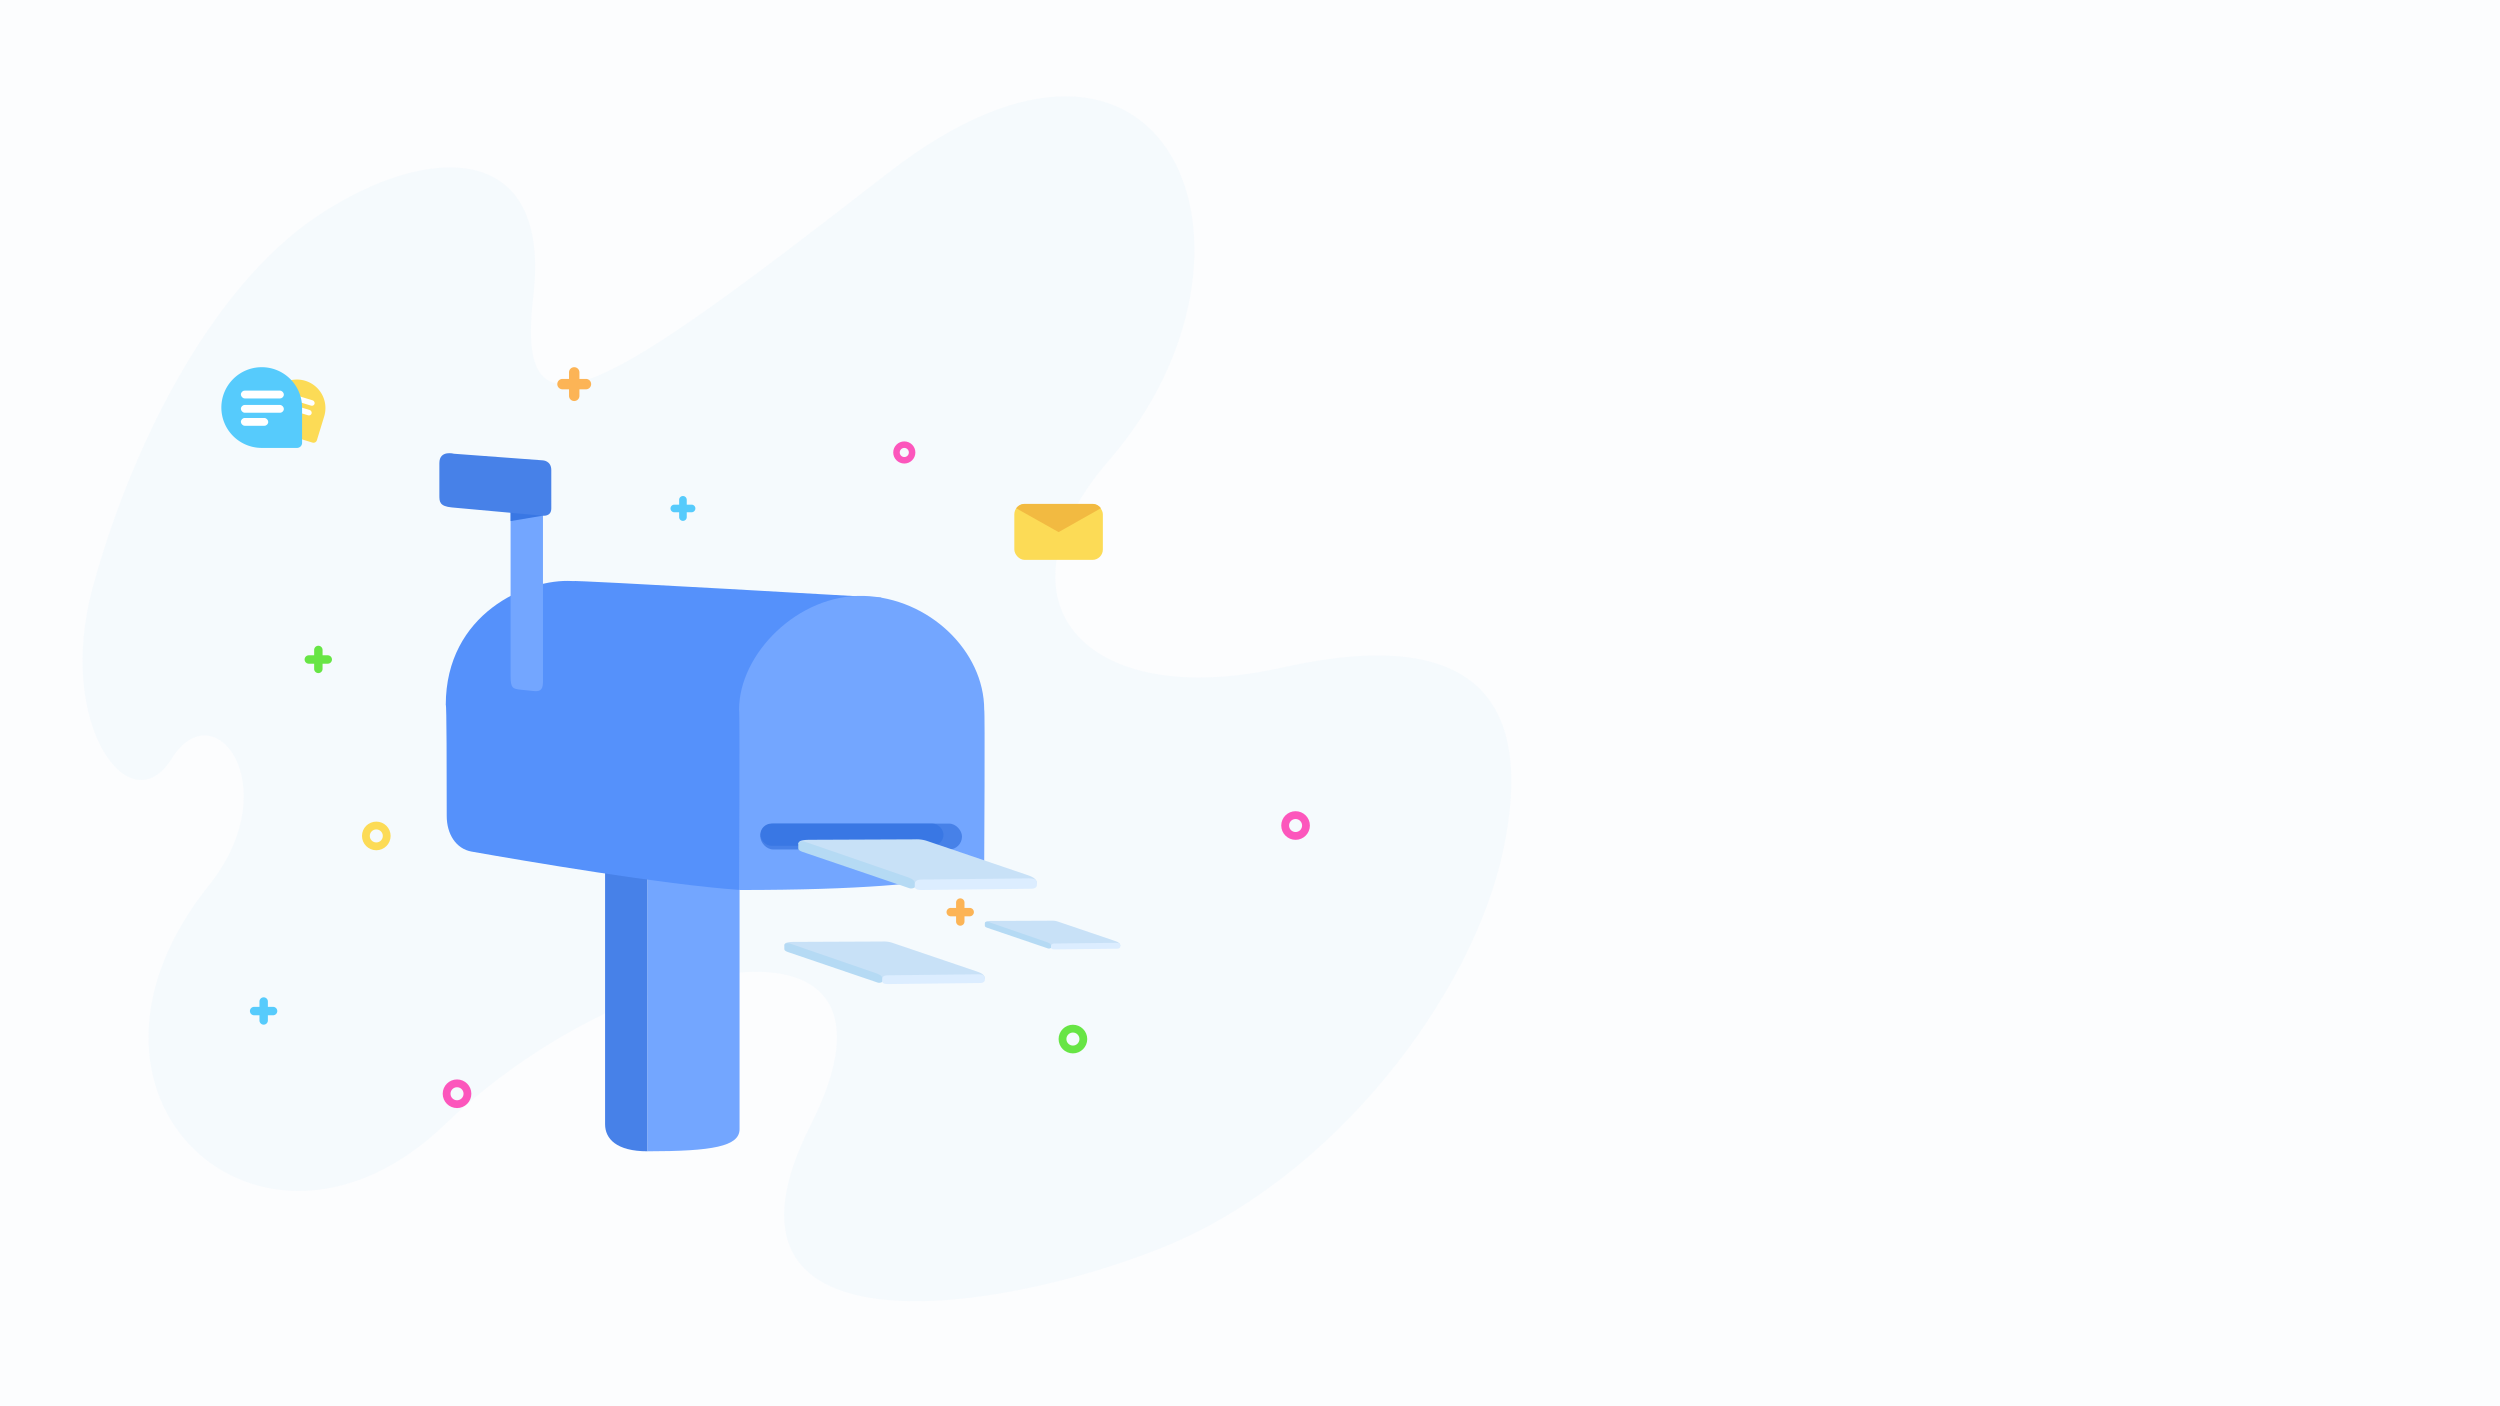 


<!--                                                      Credit By:                                                  -->
<!--        __________________________________________________________________________________________________        -->
<!--            ==     == == =   ==     ==     ==   ==  ==   ==   ===   ===      ==      ===  ==     == == =          -->
<!--          ==  ==   ==    ==  ==     ==     ==   ==  ==  ==   == == == ==   ==  ==   == == ==     ==    ==         -->
<!--         ==    ==  == == =   ==     ==     ==   ==  == ==    == == == ==  ==    ==  == == ==     == == =          -->
<!--         == == ==  ==  ==    ==     ==     ==   ==  ==  ==   == == == ==  == == ==  == == ==     ==               -->
<!--         ==    ==  ==    ==  ==     == ==    ===    ==   ==  ==  ===  ==  ==    ==  ==  ===      ==               -->
<!--        __________________________________________________________________________________________________        -->










<svg xmlns="http://www.w3.org/2000/svg" xmlns:xlink="http://www.w3.org/1999/xlink" viewBox="0 0 1920 1080">
  <defs>
    <style>
      .cls-1 {
        clip-path: url(#clip-Contact);
      }

      .cls-2 {
        fill: #ecf5fd;
        opacity: 0.4;
      }

      .cls-3 {
        fill: #4781e8;
      }

      .cls-4 {
        fill: #73a6ff;
      }

      .cls-5 {
        fill: #5591fb;
      }

      .cls-6 {
        fill: #3977e4;
      }

      .cls-7 {
        fill: #c8e1f7;
      }

      .cls-8 {
        fill: #b5daf4;
      }

      .cls-9 {
        fill: #dcedff;
      }

      .cls-10 {
        fill: #fcdb56;
      }

      .cls-11 {
        fill: #f2ba41;
      }

      .cls-12 {
        fill: #fff;
      }

      .cls-13 {
        fill: #56cbfc;
      }

      .cls-14, .cls-15, .cls-16, .cls-17, .cls-21 {
        fill: none;
      }

      .cls-14, .cls-16 {
        stroke: #fc56bc;
      }

      .cls-14, .cls-15, .cls-17 {
        stroke-width: 6px;
      }

      .cls-15 {
        stroke: #fcdb56;
      }

      .cls-16 {
        stroke-width: 5px;
      }

      .cls-17 {
        stroke: #67e545;
      }

      .cls-18 {
        fill: #fcb456;
      }

      .cls-19 {
        fill: #67e545;
      }

      .cls-20 {
        stroke: none;
      }

      .cls-22 {
        fill: #fcfdfe;
      }
    </style>
    <clipPath id="clip-Contact">
      <rect width="1920" height="1080"/>
    </clipPath>
  </defs>
  <g id="Contact" class="cls-1">
    <rect class="cls-22" width="1920" height="1080"/>
    <g id="Group_896" data-name="Group 896" transform="translate(66 -6070)">
      <path id="Path_1128" data-name="Path 1128" class="cls-2" d="M279.992,6145.863c-28.21,104.333,28.658,182.692,60.9,130.751s87.764,19.7,30.449,94.928c-134.333,164.783,39.4,320.608,179.11,186.275s370.758-177.319,281.2,0,135.676,147.767,268.665,94.928,240.007-194.781,263.292-306.277-17.911-173.737-170.155-139.707-226.183-51.173-132.542-159.407c137.915-159.408,46.569-388.668-170.155-220.3S604.181,6041.98,618.51,5921.978s-80.152-118.662-164.781-62.69S308.2,6041.532,279.992,6145.863Z" transform="translate(-274.966 375.947)"/>
      <g id="Group_890" data-name="Group 890" transform="translate(271.433 6418.032)">
        <path id="Path_1034" data-name="Path 1034" class="cls-3" d="M0,0H32.651V251.681C8.665,251.681,0,242.009,0,230.879Z" transform="translate(127.264 284.485)"/>
        <path id="Path_1126" data-name="Path 1126" class="cls-4" d="M0,0H70.633V234.676c0,13.226-20.767,17-70.633,17Z" transform="translate(159.915 284.485)"/>
        <path id="Path_1025" data-name="Path 1025" class="cls-5" d="M266.882,6679.743c42.471,7.507,146.673,25.249,205.256,29.395l109.286-139.48v-84.971s-236.387-13.68-237.334-12.732C309.517,6469.822,247,6497,247,6567.149c.662-1.325.746,52.533.736,85.229C247.732,6666.24,254.816,6677.61,266.882,6679.743Z" transform="translate(-242.081 -6373.738)"/>
        <path id="Path_1032" data-name="Path 1032" class="cls-4" d="M577,6716.849c190.3,0,188.261-20.619,188.261-20.619s.71-118.573,0-117.862c0-45.146-42.628-85.878-92.355-87.382-50.6-1.53-95.907,44.451-95.907,87.382C577.71,6577.656,577,6716.849,577,6716.849Z" transform="translate(-346.824 -6381.352)"/>
        <rect id="Rectangle_180" data-name="Rectangle 180" class="cls-3" width="154.872" height="19.892" rx="9.946" transform="translate(246.516 284.485)"/>
        <rect id="Rectangle_181" data-name="Rectangle 181" class="cls-6" width="140.663" height="17.05" rx="8.525" transform="translate(246.516 284.485)"/>
        <path id="Path_1026" data-name="Path 1026" class="cls-4" d="M0,0H24.865V132.1c0,7.074-3.2,7.391-8.052,6.836-2.522-.288-6.388-.629-8.744-.9C1.853,137.323,0,137.111,0,127.717Z" transform="translate(54.702 43.652)"/>
        <path id="Path_1028" data-name="Path 1028" class="cls-6" d="M355.22,6406.973,330,6411.235V6402Z" transform="translate(-275.298 -6359.058)"/>
        <path id="Path_1027" data-name="Path 1027" class="cls-3" d="M253,6349.063v24.747c0,4.784,0,8.447,9.677,9.327l69.513,6.319s6.77,1.1,6.77-5.578V6354.43c0-7.219-6.472-7.466-6.472-7.466l-68.172-5.07S253,6338.762,253,6349.063Z" transform="translate(-253 -6341.446)"/>
      </g>
      <g id="Group_837" data-name="Group 837" transform="translate(547.076 6714.624)">
        <path id="Path_1031" data-name="Path 1031" class="cls-7" d="M9.758.372,89.67.035A25.3,25.3,0,0,1,98.8,1.212L175.16,27.135c4.584,1.556,8.178,3.034,8.178,6.959l-95.359,2.5L70.671,29.455.185,3.576C.185,1.251,2.466.372,9.758.372Z" transform="translate(-0.065 -0.034)"/>
        <path id="Path_1029" data-name="Path 1029" class="cls-8" d="M6.422,3.754l79.124,27.3c3.351,1.374,4.967,2.41,4.967,4.877V38.69a5.051,5.051,0,0,1-4.782.462L4.425,11.5C1.341,10.341,1,9.6,1,8.38V5.636C1,3.5,3.4,2.868,6.422,3.754Z" transform="translate(-1 -1.817)"/>
        <path id="Path_1030" data-name="Path 1030" class="cls-9" d="M4.662,1.051,87.571.106c5.209,0,6.2,1.543,6.2,4.037V5.386c0,.956-1.023,2.7-4.171,2.7L4.885,9.058C.129,9.058,0,6.969,0,6.969V4.375S-.293,1.051,4.662,1.051Z" transform="translate(89.513 29.847)"/>
      </g>
      <g id="Group_884" data-name="Group 884" transform="translate(536.365 6793.05)">
        <path id="Path_1031-2" data-name="Path 1031" class="cls-7" d="M8.228.318,75.371.035a21.261,21.261,0,0,1,7.669.989L147.2,22.8c3.851,1.308,6.871,2.549,6.871,5.847L73.95,30.75l-14.542-6L.185,3.01C.185,1.057,2.1.318,8.228.318Z" transform="translate(-0.084)"/>
        <path id="Path_1029-2" data-name="Path 1029" class="cls-8" d="M5.555,3.692,72.036,26.63c2.816,1.154,4.173,2.025,4.173,4.1v2.318a4.244,4.244,0,0,1-4.018.388L3.878,10.2C1.286,9.227,1,8.605,1,7.579V5.273C1,3.479,3.019,2.948,5.555,3.692Z" transform="translate(-1 -2.03)"/>
        <path id="Path_1030-2" data-name="Path 1030" class="cls-9" d="M3.916.9,73.577.106c4.376,0,5.212,1.3,5.212,3.392V4.542c0,.8-.859,2.267-3.5,2.267L4.1,7.628c-4,0-4.1-1.755-4.1-1.755V3.693S-.247.9,3.916.9Z" transform="translate(75.21 25.095)"/>
      </g>
      <g id="Group_885" data-name="Group 885" transform="translate(690.365 6777.05)">
        <path id="Path_1031-3" data-name="Path 1031" class="cls-7" d="M5.618.226,50.973.035A14.362,14.362,0,0,1,56.154.7l43.34,14.713c2.6.883,4.642,1.722,4.642,3.949L50.014,20.783,40.19,16.732.185,2.045C.185.725,1.479.226,5.618.226Z" transform="translate(-0.117 0)"/>
        <path id="Path_1029-3" data-name="Path 1029" class="cls-8" d="M4.077,3.586,48.985,19.081c1.9.78,2.819,1.368,2.819,2.768v1.566a2.867,2.867,0,0,1-2.714.262L2.944,7.984C1.193,7.325,1,6.9,1,6.212V4.654C1,3.442,2.364,3.083,4.077,3.586Z" transform="translate(-1 -2.453)"/>
        <path id="Path_1030-3" data-name="Path 1030" class="cls-9" d="M2.644.642,49.7.106c2.956,0,3.521.876,3.521,2.291V3.1c0,.543-.58,1.532-2.367,1.532L2.771,5.187C.071,5.187,0,4,0,4V2.529S-.168.642,2.644.642Z" transform="translate(50.806 16.928)"/>
      </g>
      <g id="Group_895" data-name="Group 895" transform="translate(-66 325)">
        <g id="Group_886" data-name="Group 886" transform="translate(235 250)">
          <rect id="Rectangle_1468" data-name="Rectangle 1468" class="cls-10" width="68" height="43" rx="8" transform="translate(544 5882)"/>
          <path id="Intersection_6" data-name="Intersection 6" class="cls-11" d="M2.464,7.385A7.99,7.99,0,0,1,9,4H61a7.989,7.989,0,0,1,6.48,3.308L35,25.666Z" transform="translate(543 5878)"/>
        </g>
        <g id="Group_889" data-name="Group 889" transform="translate(-891 -36)">
          <g id="Group_888" data-name="Group 888" transform="translate(1862.528 -41.234) rotate(17)">
            <path id="Rectangle_1470" data-name="Rectangle 1470" class="cls-10" d="M21.888,0h0A21.888,21.888,0,0,1,43.775,21.888V41.039a2.736,2.736,0,0,1-2.736,2.736H21.888A21.888,21.888,0,0,1,0,21.888v0A21.888,21.888,0,0,1,21.888,0Z" transform="translate(1061 6063)"/>
            <rect id="Rectangle_1471" data-name="Rectangle 1471" class="cls-12" width="23.3" height="4.236" rx="2.118" transform="translate(1071.591 6075.709)"/>
            <rect id="Rectangle_1472" data-name="Rectangle 1472" class="cls-12" width="23.3" height="4.236" rx="2.118" transform="translate(1071.591 6083.476)"/>
            <rect id="Rectangle_1473" data-name="Rectangle 1473" class="cls-12" width="14.827" height="4.236" rx="2.118" transform="translate(1071.591 6090.536)"/>
          </g>
          <g id="Group_887" data-name="Group 887">
            <path id="Rectangle_1470-2" data-name="Rectangle 1470" class="cls-13" d="M31,0h0A31,31,0,0,1,62,31V58.125A3.875,3.875,0,0,1,58.125,62H31A31,31,0,0,1,0,31v0A31,31,0,0,1,31,0Z" transform="translate(1061 6063)"/>
            <rect id="Rectangle_1471-2" data-name="Rectangle 1471" class="cls-12" width="33" height="6" rx="3" transform="translate(1076 6081)"/>
            <rect id="Rectangle_1472-2" data-name="Rectangle 1472" class="cls-12" width="33" height="6" rx="3" transform="translate(1076 6092)"/>
            <rect id="Rectangle_1473-2" data-name="Rectangle 1473" class="cls-12" width="21" height="6" rx="3" transform="translate(1076 6102)"/>
          </g>
        </g>
        <g id="Ellipse_90" data-name="Ellipse 90" class="cls-14" transform="translate(340 6574)">
          <circle class="cls-20" cx="11" cy="11" r="11"/>
          <circle class="cls-21" cx="11" cy="11" r="8"/>
        </g>
        <g id="Ellipse_94" data-name="Ellipse 94" class="cls-14" transform="translate(984 6368)">
          <circle class="cls-20" cx="11" cy="11" r="11"/>
          <circle class="cls-21" cx="11" cy="11" r="8"/>
        </g>
        <g id="Ellipse_91" data-name="Ellipse 91" class="cls-15" transform="translate(278 6376)">
          <circle class="cls-20" cx="11" cy="11" r="11"/>
          <circle class="cls-21" cx="11" cy="11" r="8"/>
        </g>
        <g id="Ellipse_92" data-name="Ellipse 92" class="cls-16" transform="translate(686 6084)">
          <circle class="cls-20" cx="8.5" cy="8.5" r="8.5"/>
          <circle class="cls-21" cx="8.5" cy="8.5" r="6"/>
        </g>
        <g id="Ellipse_93" data-name="Ellipse 93" class="cls-17" transform="translate(813 6532)">
          <circle class="cls-20" cx="11" cy="11" r="11"/>
          <circle class="cls-21" cx="11" cy="11" r="8"/>
        </g>
        <path id="Union_15" data-name="Union 15" class="cls-18" d="M9,22V17H4A4,4,0,0,1,4,9H9V4a4,4,0,0,1,8,0V9h5a4,4,0,1,1,0,8H17v5a4,4,0,1,1-8,0Z" transform="translate(428 6027)"/>
        <path id="Union_18" data-name="Union 18" class="cls-13" d="M6.577,16.077V12.423H2.923a2.923,2.923,0,1,1,0-5.845H6.577V2.923a2.923,2.923,0,1,1,5.845,0V6.577h3.654a2.923,2.923,0,1,1,0,5.845H12.423v3.654a2.923,2.923,0,1,1-5.845,0Z" transform="translate(515 6126)"/>
        <path id="Union_16" data-name="Union 16" class="cls-19" d="M7.269,17.77V13.73H3.231a3.231,3.231,0,1,1,0-6.461H7.269V3.231a3.231,3.231,0,1,1,6.461,0V7.269H17.77a3.231,3.231,0,0,1,0,6.461H13.73V17.77a3.231,3.231,0,0,1-6.461,0Z" transform="translate(234 6241)"/>
        <path id="Union_17" data-name="Union 17" class="cls-18" d="M7.269,17.77V13.73H3.231a3.231,3.231,0,1,1,0-6.461H7.269V3.231a3.231,3.231,0,1,1,6.461,0V7.269H17.77a3.231,3.231,0,0,1,0,6.461H13.73V17.77a3.231,3.231,0,0,1-6.461,0Z" transform="translate(727 6435)"/>
        <path id="Union_19" data-name="Union 19" class="cls-13" d="M7.269,17.77V13.73H3.231a3.231,3.231,0,1,1,0-6.461H7.269V3.231a3.231,3.231,0,1,1,6.461,0V7.269H17.77a3.231,3.231,0,0,1,0,6.461H13.73V17.77a3.231,3.231,0,0,1-6.461,0Z" transform="translate(192 6511)"/>
      </g>
    </g>
  </g>
</svg>
